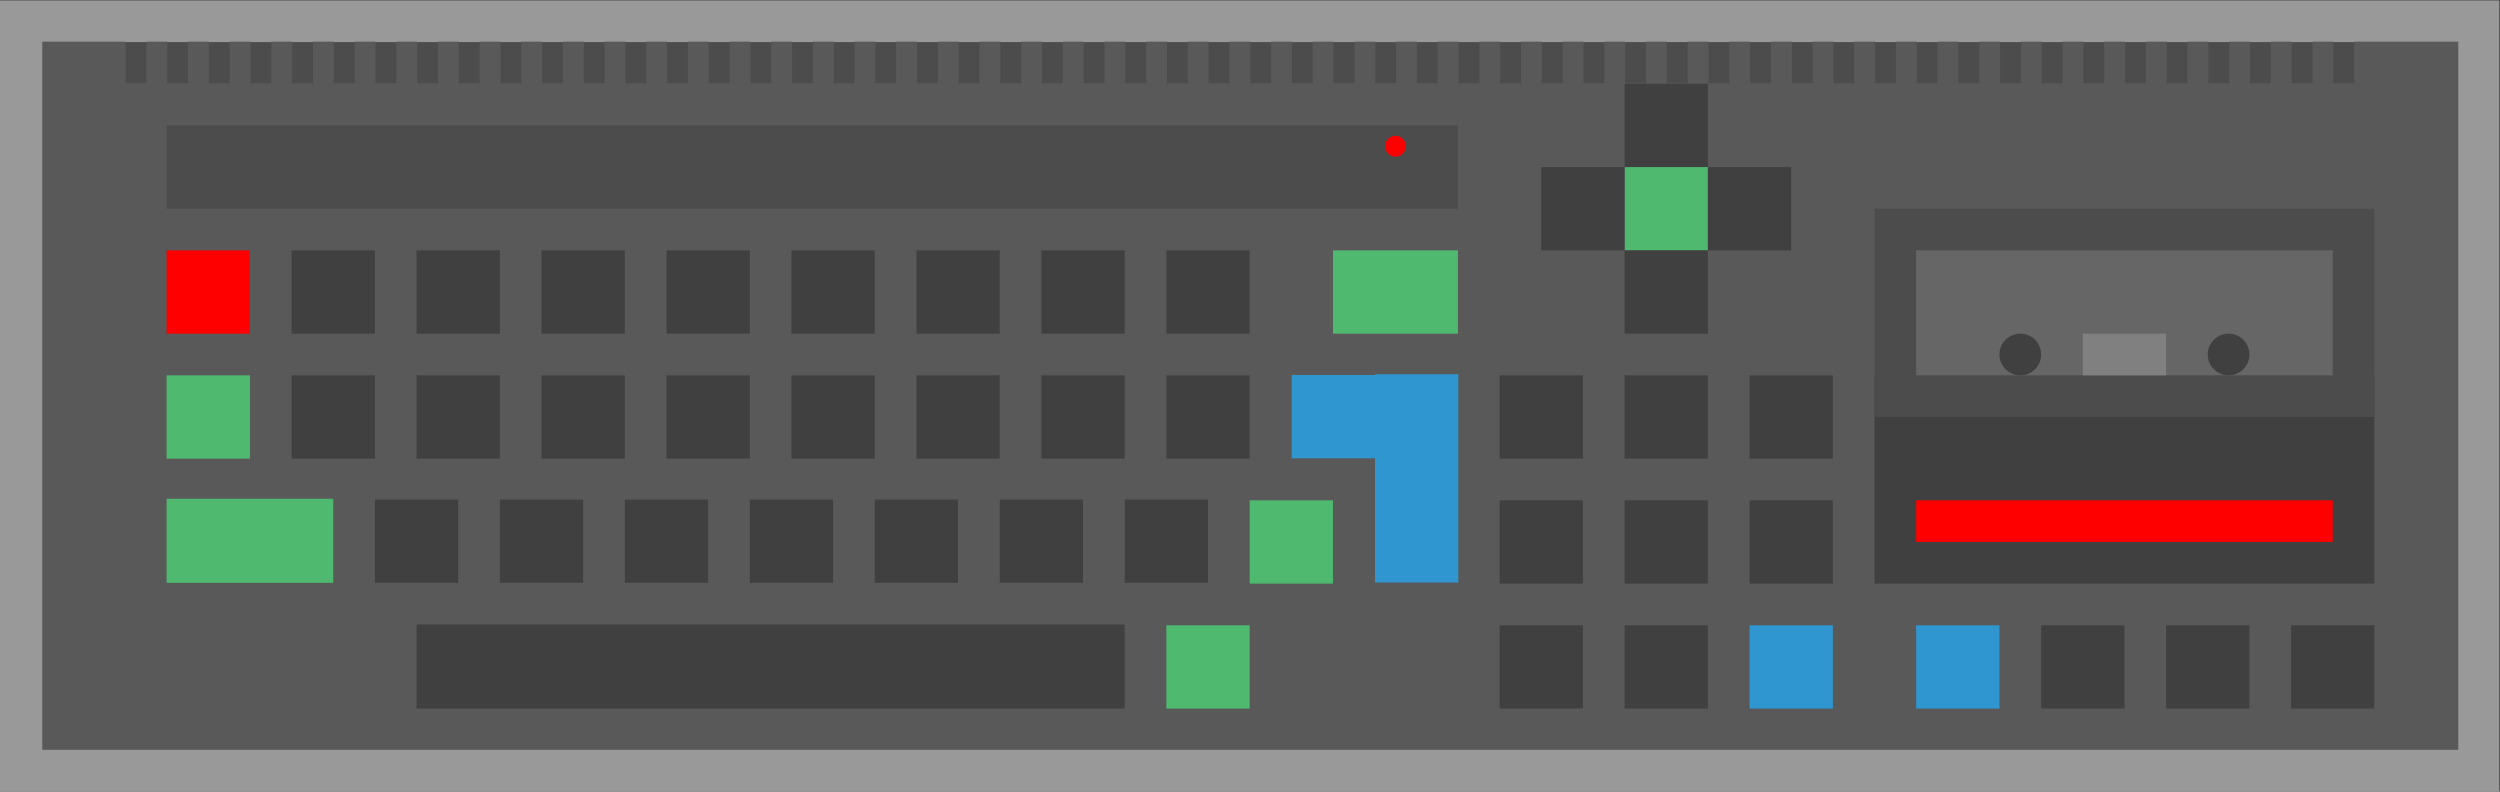<svg xmlns="http://www.w3.org/2000/svg" xml:space="preserve" width="320" height="101.333"><rect width="100%" height="100%" fill="#333333" stroke="none"/><defs><clipPath id="a" clipPathUnits="userSpaceOnUse"><path d="M0 256h256V0H0Z"/></clipPath><clipPath id="b" clipPathUnits="userSpaceOnUse"><path d="M8 164h240V88H8Z"/></clipPath><clipPath id="c" clipPathUnits="userSpaceOnUse"><path d="M0 256h256V0H0Z"/></clipPath></defs><g clip-path="url(#a)" transform="matrix(1.333 0 0 -1.333 -10.667 218.667)"><g clip-path="url(#b)" style="opacity:.5"><path d="M248 88H8v76h240z" style="fill:#fff;fill-opacity:1;fill-rule:nonzero;stroke:none"/></g></g><path d="M240 152H16v8h224z" style="fill:#4c4c4c;fill-opacity:1;fill-rule:nonzero;stroke:none" transform="matrix(1.333 0 0 -1.333 -10.667 218.667)"/><path d="M0 0v-4h-2v4h-2v-4h-2v4h-2v-4h-2v4h-2v-4h-2v4h-2v-4h-2v4h-2v-4h-2v4h-2v-4h-2v4h-2v-4h-2v4h-2v-4h-2v4h-2v-4h-2v4h-2v-4h-2v4h-2v-4h-2v4h-2v-4h-2v4h-2v-4h-2v4h-2v-4h-2v4h-2v-4h-2v4h-2v-4h-2v4h-2v-4h-2v4h-2v-4h-2v4h-2v-4h-2v4h-2v-4h-2v4h-2v-4h-2v4h-2v-4h-2v4h-2v-4h-2v4h-2v-4h-2v4h-2v-4h-2v4h-2v-4h-2v4h-2v-4h-2v4h-2v-4h-2v4h-2v-4h-2v4h-2v-4h-2v4h-2v-4h-2v4h-2v-4h-2v4h-2v-4h-2v4h-2v-4h-2v4h-2v-4h-2v4h-2v-4h-2v4h-2v-4h-2v4h-2v-4h-2v4h-2v-4h-2v4h-2v-4h-2v4h-2v-4h-2v4h-2v-4h-2v4h-2v-4h-2v4h-2v-4h-2v4h-2v-4h-2v4h-2v-4h-2v4h-2v-4h-2v4h-2v-4h-2v4h-2v-4h-2v4h-2v-4h-2v4h-2v-4h-2v4h-2v-4h-2v4h-2v-4h-2v4h-8v-68H10V0z" style="fill:#595959;fill-opacity:1;fill-rule:nonzero;stroke:none" transform="matrix(1.333 0 0 -1.333 301.333 5.333)"/><path d="M148 144H24v8h124z" style="fill:#4c4c4c;fill-opacity:1;fill-rule:nonzero;stroke:none" transform="matrix(1.333 0 0 -1.333 -10.667 218.667)"/><path d="M32 132h-8v8h8z" style="fill:red;fill-opacity:1;fill-rule:nonzero;stroke:none" transform="matrix(1.333 0 0 -1.333 -10.667 218.667)"/><path d="M32 120h-8v8h8z" style="fill:#4eb96f;fill-opacity:1;fill-rule:nonzero;stroke:none" transform="matrix(1.333 0 0 -1.333 -10.667 218.667)"/><path d="M44 132h-8v8h8zm0-12h-8v8h8zm8-11.925h-8v8h8zm12 0h-8v8h8zm12 0h-8v8h8zm12 0h-8v8h8zm12 0h-8v8h8zm12 0h-8v8h8zm12 0h-8v8h8z" style="fill:#404040;fill-opacity:1;fill-rule:nonzero;stroke:none" transform="matrix(1.333 0 0 -1.333 -10.667 218.667)"/><path d="M136 108h-8v8h8zm-8-12h-8v8h8z" style="fill:#4eb96f;fill-opacity:1;fill-rule:nonzero;stroke:none" transform="matrix(1.333 0 0 -1.333 -10.667 218.667)"/><path d="M56 120h-8v8h8zm12 0h-8v8h8zm12 0h-8v8h8zm12 0h-8v8h8zm12 0h-8v8h8zm12 0h-8v8h8zm12 0h-8v8h8z" style="fill:#404040;fill-opacity:1;fill-rule:nonzero;stroke:none" transform="matrix(1.333 0 0 -1.333 -10.667 218.667)"/><path d="M0 0v-.075h-8v-8h8V-20h8V0Z" style="fill:#3096cf;fill-opacity:1;fill-rule:nonzero;stroke:none" transform="matrix(1.333 0 0 -1.333 176 47.9)"/><path d="M56 132h-8v8h8zm12 0h-8v8h8zm12 0h-8v8h8zm12 0h-8v8h8zm12 0h-8v8h8zm12 0h-8v8h8zm12 0h-8v8h8z" style="fill:#404040;fill-opacity:1;fill-rule:nonzero;stroke:none" transform="matrix(1.333 0 0 -1.333 -10.667 218.667)"/><path d="M172 140h-8v8h8z" style="fill:#4eb96f;fill-opacity:1;fill-rule:nonzero;stroke:none" transform="matrix(1.333 0 0 -1.333 -10.667 218.667)"/><path d="M164 140h-8v8h8zm16 0h-8v8h8zm-8 8h-8v8h8zm0-16h-8v8h8z" style="fill:#404040;fill-opacity:1;fill-rule:nonzero;stroke:none" transform="matrix(1.333 0 0 -1.333 -10.667 218.667)"/><path d="M148 132h-12v8h12zM40 108.075H24v8.074h16z" style="fill:#4eb96f;fill-opacity:1;fill-rule:nonzero;stroke:none" transform="matrix(1.333 0 0 -1.333 -10.667 218.667)"/><path d="M116 96H48v8.075h68zm44 24h-8v8h8zm12 0h-8v8h8zm12 0h-8v8h8zm-24-12h-8v8h8zm12 0h-8v8h8zm12 0h-8v8h8zm-24-12h-8v8h8zm12 0h-8v8h8z" style="fill:#404040;fill-opacity:1;fill-rule:nonzero;stroke:none" transform="matrix(1.333 0 0 -1.333 -10.667 218.667)"/><path d="M184 96h-8v8h8zm16 0h-8v8h8z" style="fill:#3096cf;fill-opacity:1;fill-rule:nonzero;stroke:none" transform="matrix(1.333 0 0 -1.333 -10.667 218.667)"/><path d="M212 96h-8v8h8zm12 0h-8v8h8zm12 0h-8v8h8zm0 12h-48v20h48z" style="fill:#404040;fill-opacity:1;fill-rule:nonzero;stroke:none" transform="matrix(1.333 0 0 -1.333 -10.667 218.667)"/><path d="M236 124h-48v20h48z" style="fill:#4c4c4c;fill-opacity:1;fill-rule:nonzero;stroke:none" transform="matrix(1.333 0 0 -1.333 -10.667 218.667)"/><path d="M232 128h-40v12h40z" style="fill:#666;fill-opacity:1;fill-rule:nonzero;stroke:none" transform="matrix(1.333 0 0 -1.333 -10.667 218.667)"/><g clip-path="url(#c)" transform="matrix(1.333 0 0 -1.333 -10.667 218.667)"><path d="M0 0a2 2 0 1 0-4.001.001A2 2 0 0 0 0 0" style="fill:#404040;fill-opacity:1;fill-rule:nonzero;stroke:none" transform="translate(204 130)"/><path d="M0 0a2 2 0 1 0-4.001.001A2 2 0 0 0 0 0" style="fill:#404040;fill-opacity:1;fill-rule:nonzero;stroke:none" transform="translate(224 130)"/><path d="M216 128h-8v4h8z" style="fill:gray;fill-opacity:1;fill-rule:nonzero;stroke:none"/><path d="M232 116h-40v-4h40z" style="fill:red;fill-opacity:1;fill-rule:nonzero;stroke:none"/><path d="M0 0a1 1 0 1 0-2 0 1 1 0 0 0 2 0" style="fill:red;fill-opacity:1;fill-rule:nonzero;stroke:none" transform="translate(143 150)"/></g></svg>